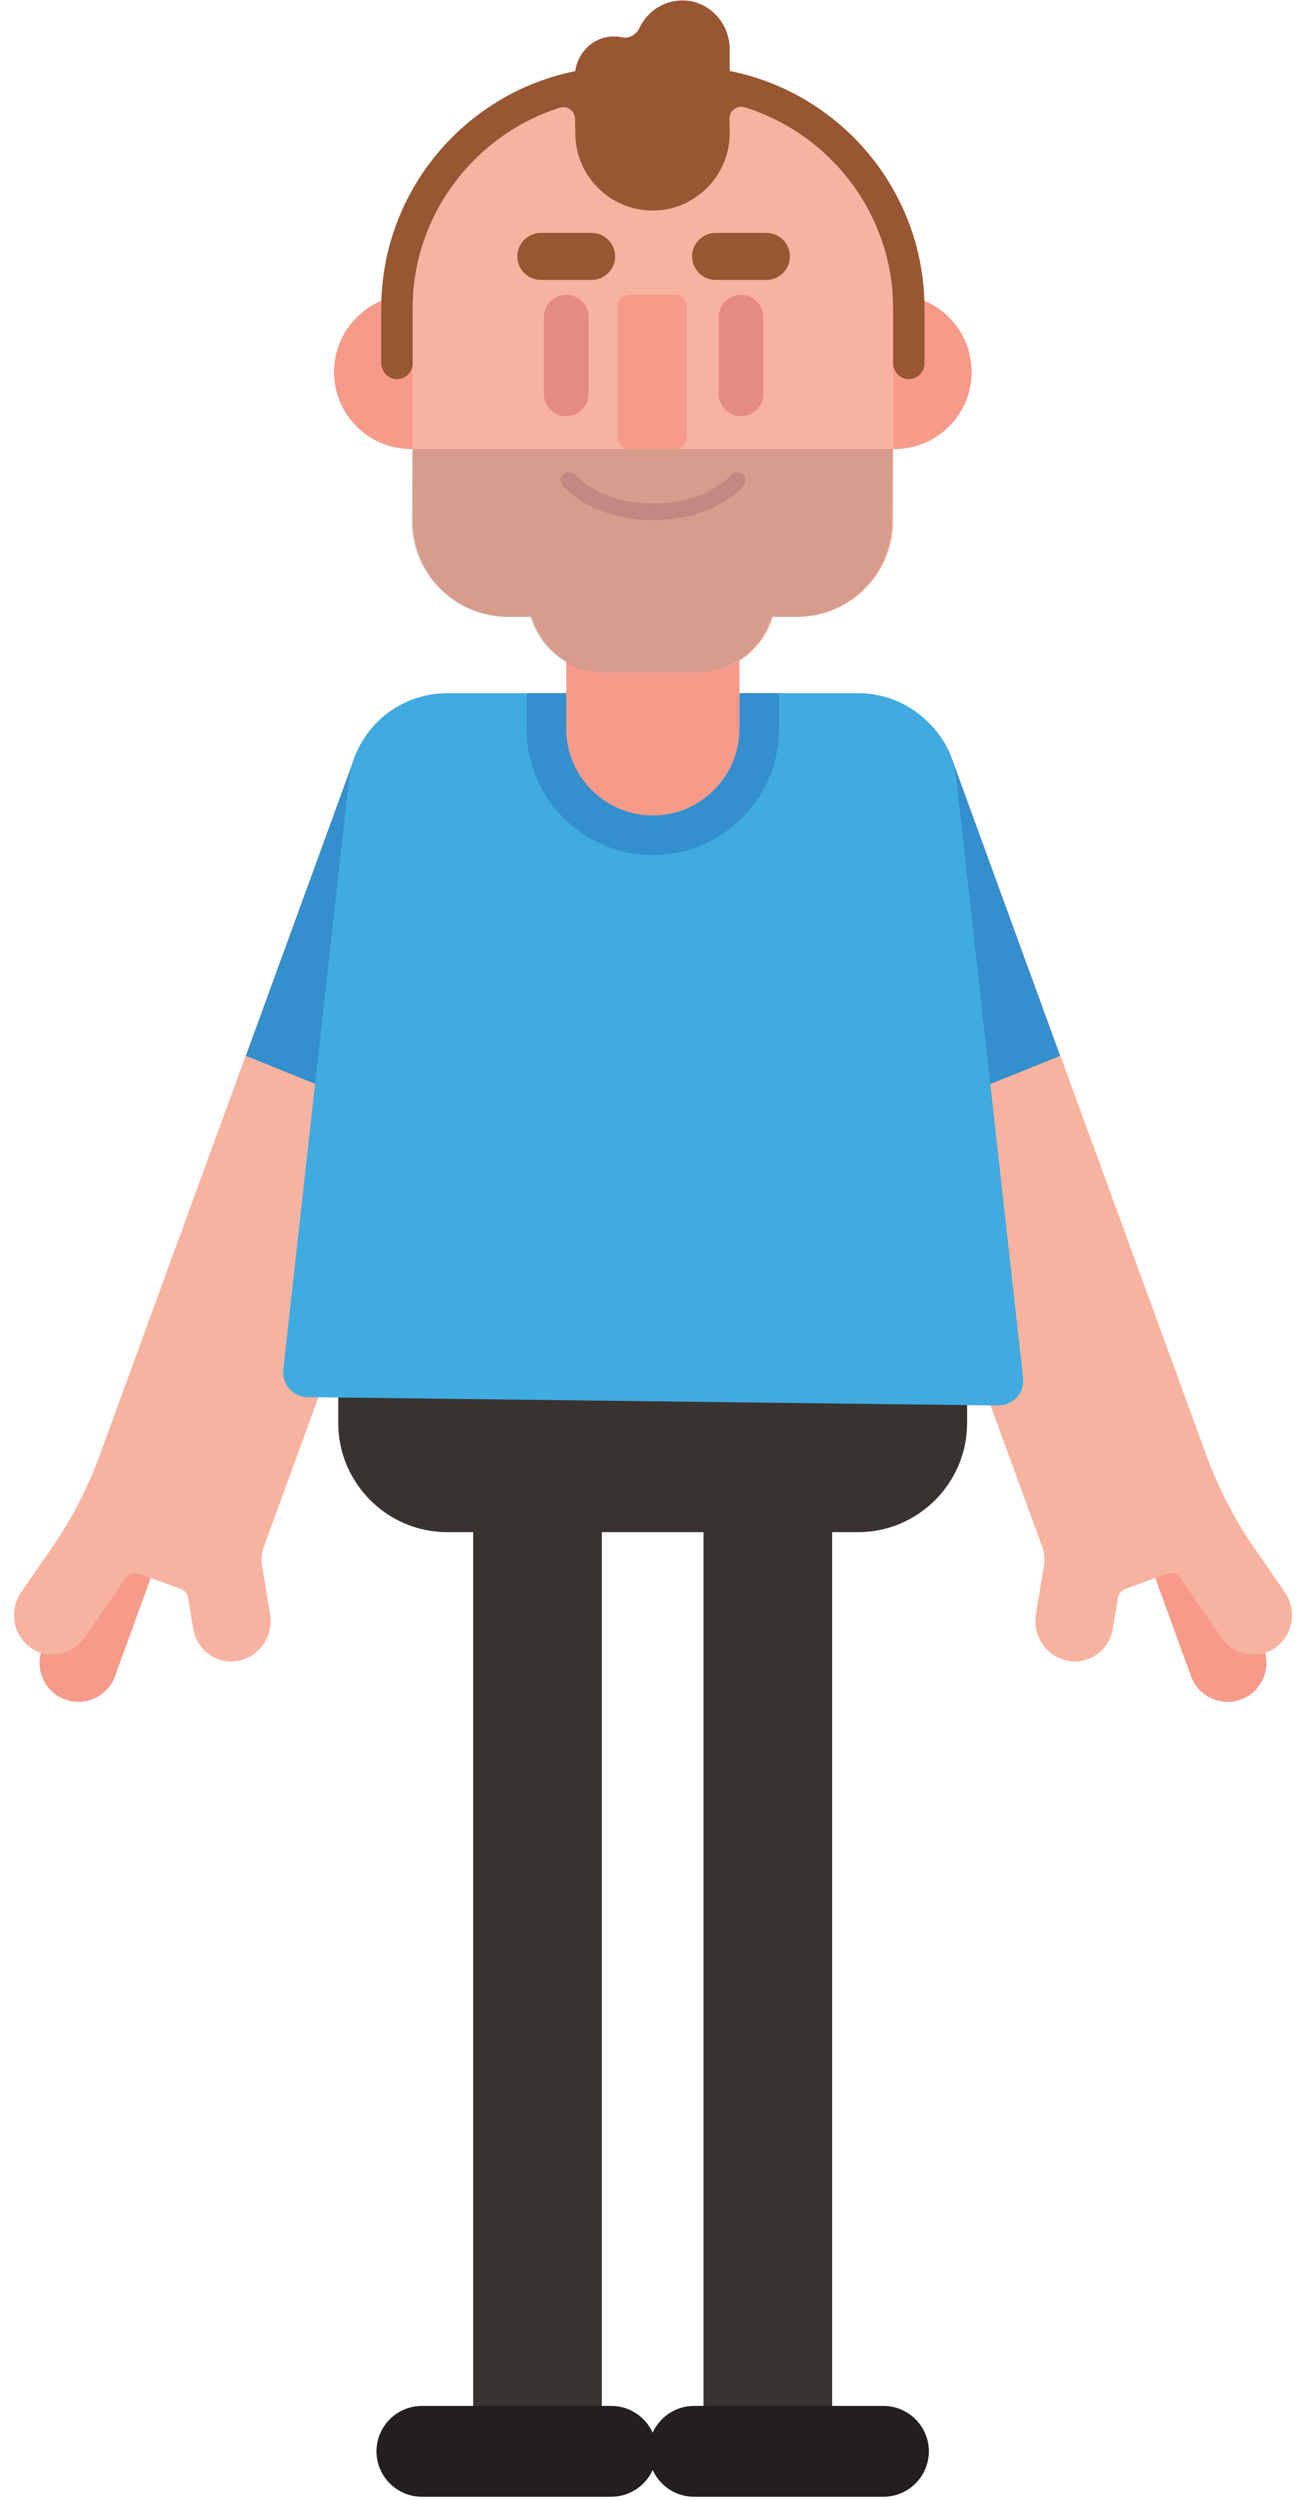 <svg width="92" height="176" viewBox="0 0 92 176" fill="none" xmlns="http://www.w3.org/2000/svg">
<path d="M60.452 107.873H31.503C27.282 107.873 23.828 104.42 23.828 100.199V88.338C23.828 84.118 27.282 80.664 31.503 80.664H60.452C64.672 80.664 68.126 84.118 68.126 88.338V100.199C68.126 104.42 64.672 107.873 60.452 107.873Z" fill="#383331"/>
<path d="M42.396 95.516H33.332V172.761H42.396V95.516Z" fill="#383331"/>
<path d="M43.063 175.786H29.717C27.959 175.786 26.52 174.347 26.52 172.588C26.52 170.83 27.959 169.391 29.717 169.391H43.063C44.822 169.391 46.261 170.83 46.261 172.588C46.261 174.347 44.822 175.786 43.063 175.786Z" fill="#231F20"/>
<path d="M49.557 172.758H58.621L58.621 95.513H49.557L49.557 172.758Z" fill="#383331"/>
<path d="M48.889 175.786H62.235C63.994 175.786 65.433 174.347 65.433 172.588C65.433 170.83 63.994 169.391 62.235 169.391H48.889C47.13 169.391 45.691 170.83 45.691 172.588C45.692 174.347 47.131 175.786 48.889 175.786Z" fill="#231F20"/>
<path d="M4.59 119.658C6.005 120.173 7.585 119.437 8.1 118.021L12.014 107.268C12.529 105.853 11.792 104.273 10.377 103.758C8.962 103.243 7.382 103.98 6.867 105.395L2.953 116.149C2.438 117.564 3.175 119.143 4.59 119.658Z" fill="#F69B8A"/>
<path d="M1.495 112.1L3.631 109.01C5.043 106.968 6.187 104.754 7.037 102.421L24.957 53.396C26.192 50.004 29.942 48.255 33.334 49.49C36.726 50.724 38.474 54.474 37.24 57.866L18.583 108.912C18.429 109.335 18.387 109.79 18.46 110.234L19.029 113.671C19.28 115.184 18.266 116.651 16.776 116.93C15.287 117.209 13.863 116.199 13.613 114.685L13.248 112.483C13.201 112.203 13.009 111.971 12.742 111.874L9.778 110.795C9.442 110.673 9.067 110.793 8.864 111.086L5.968 115.275C5.092 116.542 3.369 116.866 2.138 115.992C0.909 115.119 0.619 113.368 1.495 112.1Z" fill="#F8B3A0"/>
<path d="M24.957 53.396C26.192 50.004 29.942 48.255 33.334 49.49C36.725 50.724 38.474 54.474 37.24 57.866L29.455 79.228L17.324 74.342L24.957 53.396Z" fill="#338FCD"/>
<path d="M87.412 119.658C85.997 120.173 84.418 119.437 83.903 118.021L79.989 107.268C79.473 105.853 80.21 104.273 81.625 103.758C83.041 103.243 84.62 103.98 85.135 105.395L89.049 116.149C89.564 117.564 88.828 119.143 87.412 119.658Z" fill="#F69B8A"/>
<path d="M90.508 112.1L88.372 109.01C86.96 106.968 85.816 104.754 84.966 102.421L67.046 53.396C65.811 50.004 62.061 48.255 58.669 49.49C55.277 50.724 53.529 54.474 54.763 57.866L73.42 108.912C73.574 109.335 73.616 109.79 73.543 110.234L72.974 113.671C72.723 115.184 73.737 116.651 75.227 116.93C76.716 117.209 78.14 116.199 78.391 114.685L78.755 112.483C78.802 112.203 78.994 111.971 79.261 111.874L82.225 110.795C82.561 110.673 82.936 110.793 83.139 111.086L86.034 115.275C86.911 116.542 88.634 116.866 89.865 115.992C91.094 115.119 91.384 113.368 90.508 112.1Z" fill="#F8B3A0"/>
<path d="M67.045 53.396C65.811 50.004 62.06 48.255 58.669 49.49C55.277 50.724 53.529 54.474 54.763 57.866L62.548 79.228L74.679 74.342L67.045 53.396Z" fill="#338FCD"/>
<path d="M67.379 54.94C66.954 51.438 63.981 48.805 60.453 48.805H46.016H45.937H31.5C27.972 48.805 24.999 51.438 24.574 54.94L19.958 96.41C19.833 97.441 20.631 98.352 21.669 98.365L70.314 98.955C71.37 98.968 72.194 98.048 72.067 97L67.379 54.94Z" fill="#3FABE0"/>
<path d="M54.878 51.308V48.805H46.014H45.934H37.094V51.308C37.094 56.211 41.083 60.2 45.986 60.2C50.889 60.2 54.878 56.211 54.878 51.308Z" fill="#338FCD"/>
<path d="M45.988 57.414C42.632 57.414 39.887 54.669 39.887 51.313V34.039C39.887 30.683 42.632 27.938 45.988 27.938C49.344 27.938 52.09 30.683 52.09 34.039V51.313C52.089 54.669 49.344 57.414 45.988 57.414Z" fill="#F69B8A"/>
<path d="M48.281 0.038C46.861 -0.051 45.612 0.763 45.051 1.958C44.829 2.432 44.331 2.734 43.819 2.625C43.545 2.567 43.256 2.55 42.958 2.582C41.535 2.732 40.488 3.996 40.488 5.428C40.488 7.714 40.488 12.258 40.488 14.544C40.488 15.963 41.519 17.217 42.928 17.381C43.881 17.492 44.752 17.107 45.326 16.456C45.998 17.43 47.172 18.035 48.468 17.883C50.162 17.683 51.403 16.182 51.403 14.477V3.47C51.402 1.692 50.055 0.148 48.281 0.038Z" fill="#985632"/>
<path d="M49.2 47.355H42.674C39.671 47.355 37.215 44.899 37.215 41.897C37.215 38.894 39.671 36.438 42.674 36.438H49.2C52.202 36.438 54.658 38.894 54.658 41.897C54.658 44.899 52.202 47.355 49.2 47.355Z" fill="#F8B3A0"/>
<path d="M28.962 31.619C31.961 31.619 34.393 29.188 34.393 26.189C34.393 23.189 31.961 20.758 28.962 20.758C25.963 20.758 23.531 23.189 23.531 26.189C23.531 29.188 25.963 31.619 28.962 31.619Z" fill="#F69B8A"/>
<path d="M63.017 31.619C66.016 31.619 68.447 29.188 68.447 26.189C68.447 23.189 66.016 20.758 63.017 20.758C60.017 20.758 57.586 23.189 57.586 26.189C57.586 29.188 60.017 31.619 63.017 31.619Z" fill="#F69B8A"/>
<path d="M62.914 36.683V21.727C62.914 13.562 56.235 6.883 48.071 6.883H43.91C35.746 6.883 29.066 13.562 29.066 21.727V36.683C29.066 40.409 32.087 43.43 35.814 43.43H56.168C59.894 43.43 62.914 40.409 62.914 36.683Z" fill="#F8B3A0"/>
<path opacity="0.15" d="M29.041 31.617L28.984 36.683C28.984 40.409 32.005 43.43 35.732 43.43H37.359C38.026 45.692 40.124 47.356 42.594 47.356H49.12C51.59 47.356 53.687 45.692 54.354 43.43H56.086C59.812 43.43 62.833 40.409 62.833 36.683L62.889 31.617H29.041Z" fill="#231F20"/>
<path d="M39.887 29.304C39.021 29.304 38.312 28.596 38.312 27.73V22.332C38.312 21.466 39.021 20.758 39.887 20.758C40.753 20.758 41.461 21.466 41.461 22.332V27.73C41.461 28.596 40.753 29.304 39.887 29.304Z" fill="#E48C7F"/>
<path d="M52.199 29.304C51.334 29.304 50.625 28.596 50.625 27.73V22.332C50.625 21.466 51.334 20.758 52.199 20.758C53.065 20.758 53.774 21.466 53.774 22.332V27.73C53.774 28.596 53.065 29.304 52.199 29.304Z" fill="#E48C7F"/>
<path d="M48.071 4.672H43.91C34.491 4.672 26.855 12.308 26.855 21.727V25.54C26.855 26.117 27.278 26.633 27.852 26.688C28.512 26.751 29.067 26.234 29.067 25.587V21.727C29.067 15.128 33.432 9.503 39.418 7.587C39.953 7.416 40.502 7.807 40.507 8.368L40.527 9.387C40.527 12.378 42.974 14.825 45.965 14.825C48.956 14.825 51.403 12.378 51.403 9.387L51.383 8.355C51.378 7.789 51.927 7.388 52.467 7.556C58.502 9.442 62.914 15.092 62.914 21.727V25.54C62.914 26.117 63.337 26.633 63.911 26.688C64.571 26.75 65.126 26.234 65.126 25.587V21.727C65.126 12.308 57.49 4.672 48.071 4.672Z" fill="#985632"/>
<path d="M47.569 31.619H44.321C43.863 31.619 43.492 31.248 43.492 30.79V21.587C43.492 21.129 43.863 20.758 44.321 20.758H47.569C48.027 20.758 48.398 21.129 48.398 21.587V30.79C48.398 31.248 48.027 31.619 47.569 31.619Z" fill="#F69B8A"/>
<g opacity="0.8">
<path d="M46.015 36.622C41.734 36.622 39.73 34.315 39.647 34.217C39.437 33.969 39.468 33.599 39.715 33.389C39.963 33.179 40.333 33.211 40.543 33.457C40.611 33.537 42.308 35.448 46.016 35.448C49.724 35.448 51.42 33.537 51.49 33.455C51.702 33.211 52.072 33.182 52.317 33.392C52.562 33.602 52.593 33.969 52.384 34.216C52.301 34.315 50.296 36.622 46.015 36.622Z" fill="#BB8580"/>
</g>
<path d="M41.675 19.711H38.098C37.187 19.711 36.441 18.965 36.441 18.055C36.441 17.144 37.187 16.398 38.098 16.398H41.675C42.587 16.398 43.332 17.144 43.332 18.055C43.332 18.965 42.587 19.711 41.675 19.711Z" fill="#985632"/>
<path d="M53.988 19.711H50.41C49.499 19.711 48.754 18.965 48.754 18.055C48.754 17.144 49.499 16.398 50.41 16.398H53.988C54.899 16.398 55.644 17.144 55.644 18.055C55.645 18.965 54.899 19.711 53.988 19.711Z" fill="#985632"/>
</svg>
